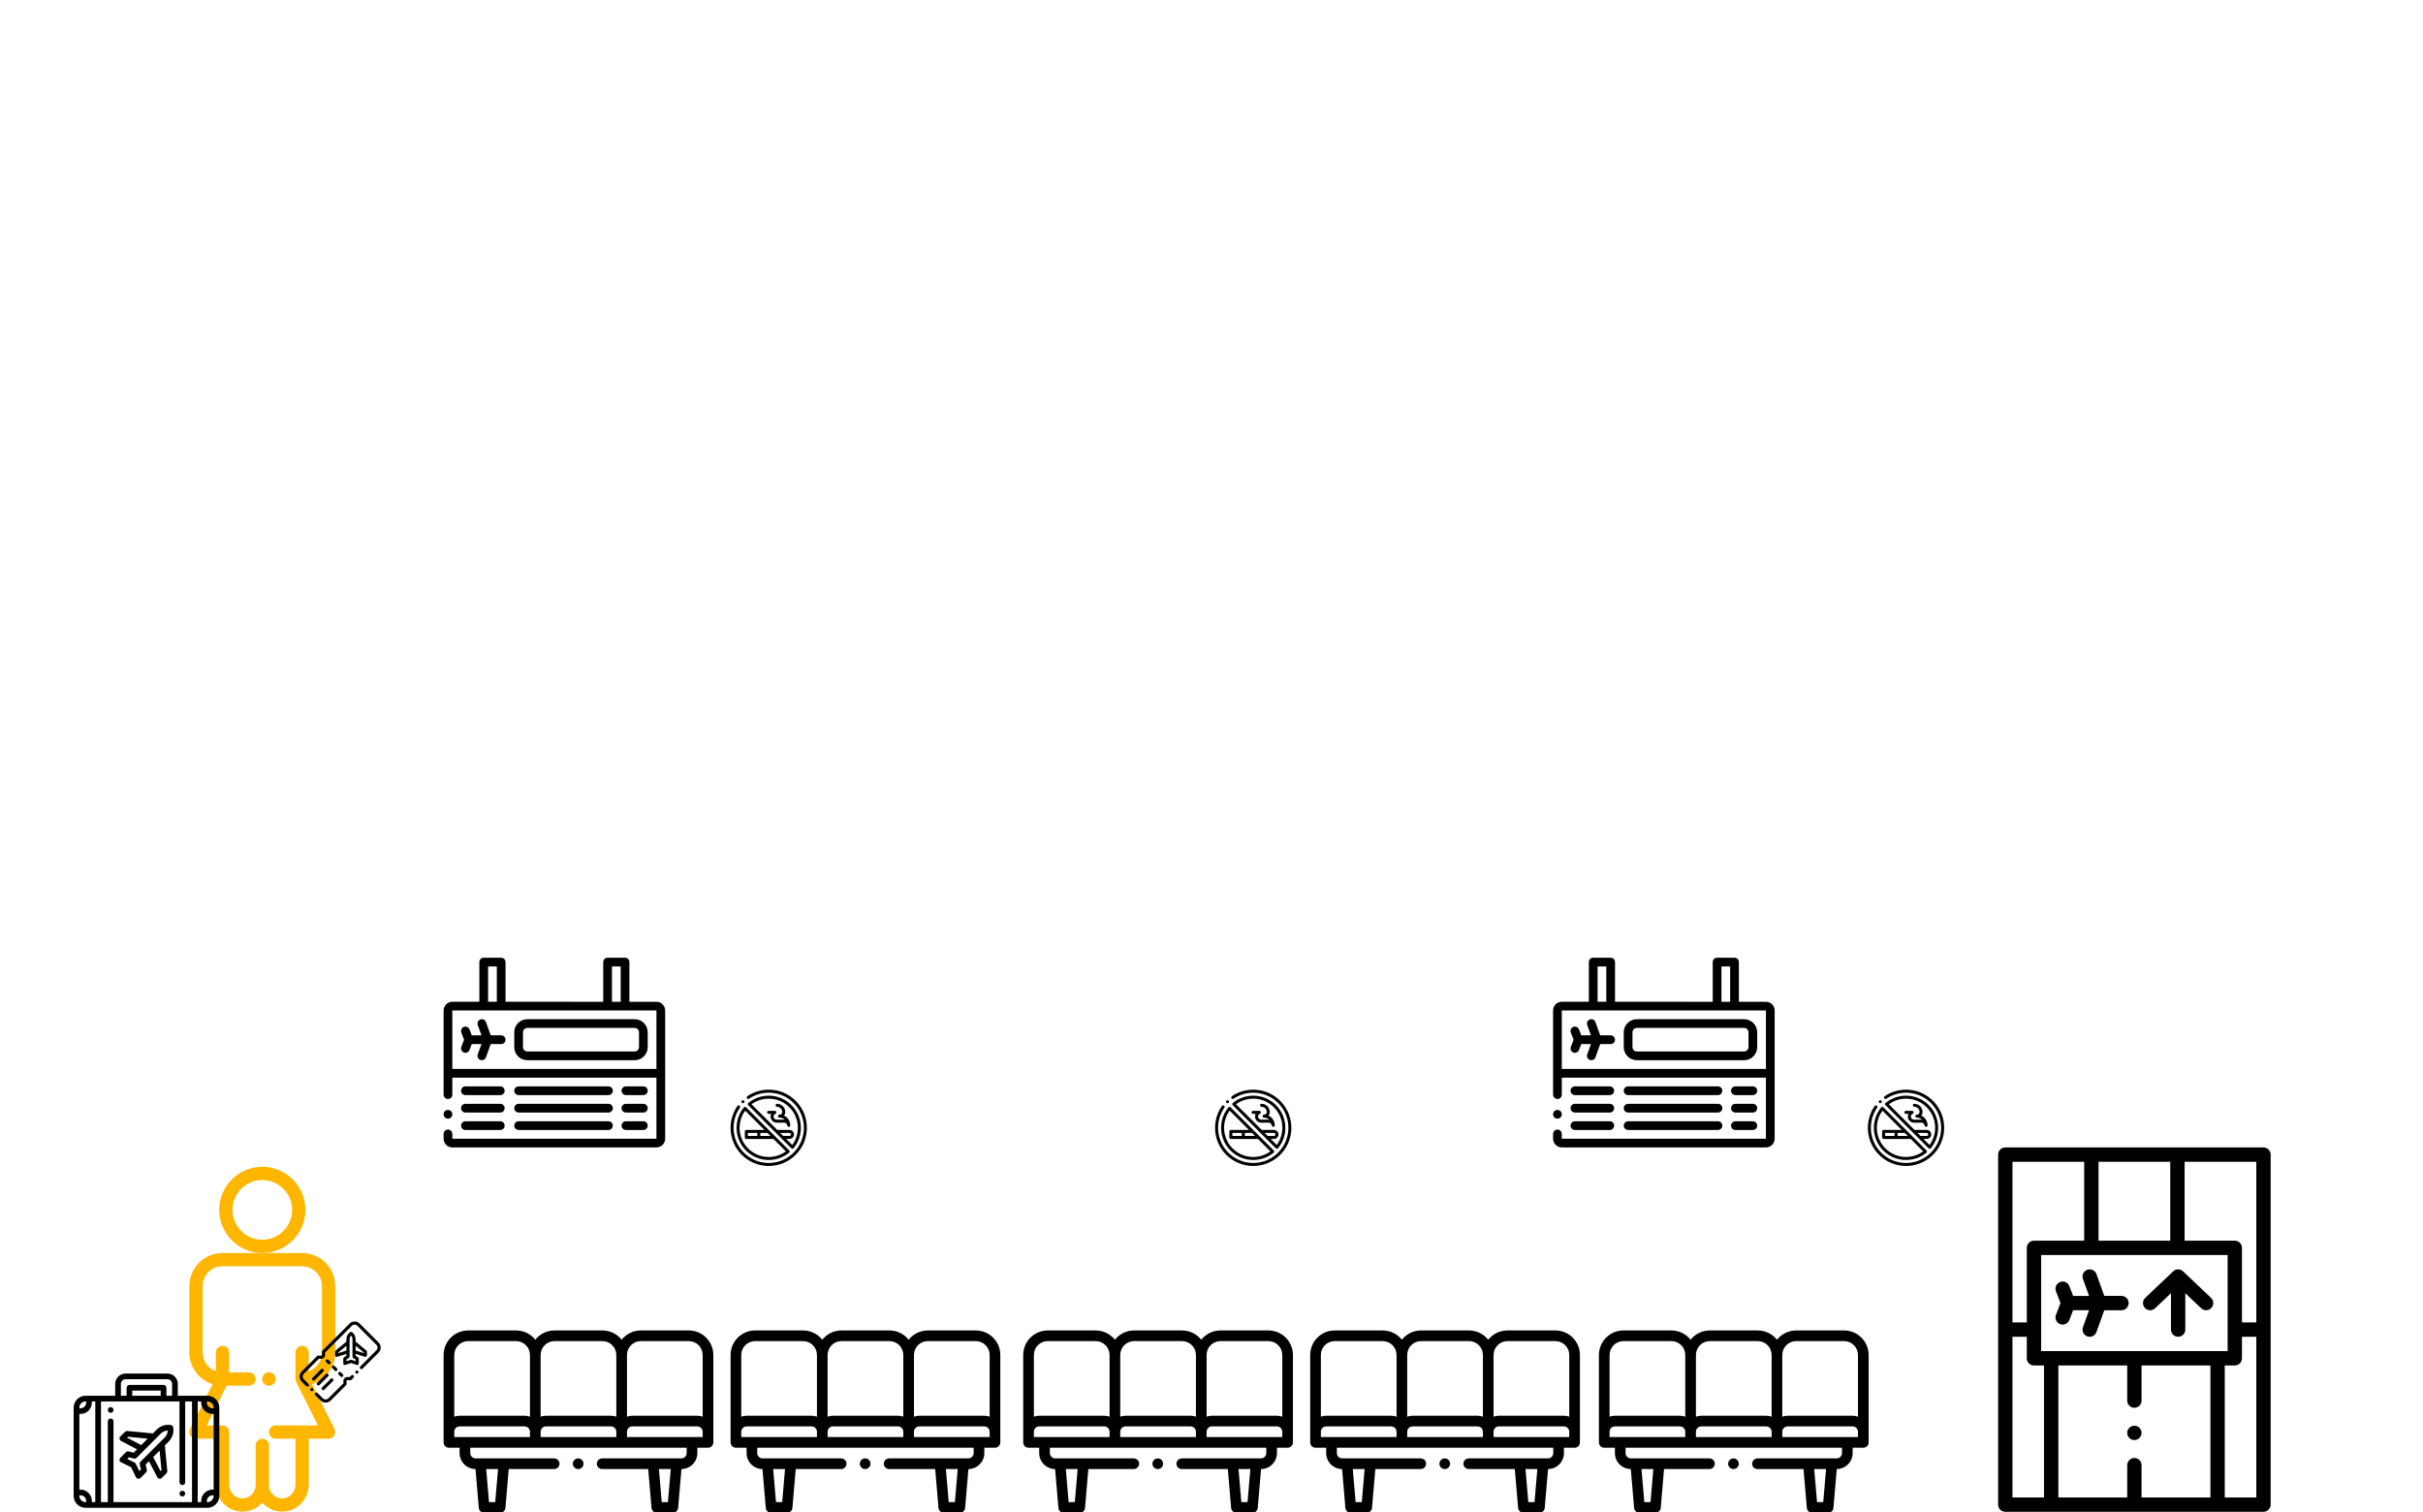 <?xml version="1.0" encoding="utf-8"?>
<svg viewBox="0 0 500 312" xmlns="http://www.w3.org/2000/svg">
  <g transform="matrix(0.11, 0, 0, 0.11, 329.835, 256.278)" style="">
    <path d="M 263.43 416 C 263.43 421.51 258.94 426 253.43 426 C 247.91 426 243.43 421.51 243.43 416 C 243.43 410.49 247.91 406 253.43 406 C 258.94 406 263.43 410.49 263.43 416 Z M 507 212 L 507 376 C 507 381.523 502.523 386 497 386 L 477 386 L 477 396 C 477 412.508 463.667 425.9 447.183 425.999 L 440.964 498.851 C 440.522 504.025 436.193 508 431 508 L 401 508 C 395.807 508 391.478 504.025 391.036 498.851 L 384.817 426 L 298.43 426 C 292.679 426 288.057 421.126 288.454 415.304 C 288.815 410 293.467 406 298.783 406 L 447 406 C 452.5 405.99 456.99 401.5 457 396 L 457 386 L 51 386 L 51 396 C 51.01 401.5 55.5 405.99 61 406 L 208.44 406 C 212.69 406 216.578 408.649 217.893 412.691 C 220.139 419.591 215.013 426 208.429 426 L 123.182 426 L 116.963 498.851 C 116.522 504.025 112.193 508 107 508 L 77 508 C 71.807 508 67.478 504.025 67.036 498.851 L 60.817 425.999 C 44.333 425.9 31 412.508 31 396 L 31 386 L 11 386 C 5.477 386 1 381.523 1 376 L 1 212 C 1 186.636 21.636 166 47 166 L 137 166 C 151.562 166 164.565 172.802 173 183.395 C 181.435 172.802 194.438 166 209 166 L 299 166 C 313.562 166 326.565 172.802 335 183.395 C 343.435 172.802 356.438 166 371 166 L 461 166 C 486.364 166 507 186.636 507 212 Z M 103.11 426 L 80.89 426 L 86.182 488 L 97.817 488 L 103.11 426 Z M 163 356 C 163 350.486 158.514 346 153 346 L 31 346 C 25.486 346 21 350.486 21 356 L 21 366 L 163 366 L 163 356 Z M 163 212 C 163 197.664 151.336 186 137 186 L 47 186 C 32.664 186 21 197.664 21 212 L 21 327.713 C 24.129 326.604 27.496 326 31 326 L 153 326 C 156.504 326 159.871 326.604 163 327.713 L 163 212 Z M 325 356 C 325 350.486 320.514 346 315 346 L 193 346 C 187.486 346 183 350.486 183 356 L 183 366 L 325 366 L 325 356 Z M 325 212 C 325 197.664 313.336 186 299 186 L 209 186 C 194.664 186 183 197.664 183 212 L 183 327.713 C 186.129 326.604 189.496 326 193 326 L 315 326 C 318.504 326 321.871 326.604 325 327.713 L 325 212 Z M 421.817 488 L 427.109 426 L 404.889 426 L 410.181 488 L 421.817 488 Z M 487 356 C 487 350.486 482.514 346 477 346 L 355 346 C 349.486 346 345 350.486 345 356 L 345 366 L 487 366 L 487 356 Z M 487 212 C 487 197.664 475.336 186 461 186 L 371 186 C 356.664 186 345 197.664 345 212 L 345 327.713 C 348.129 326.604 351.496 326 355 326 L 477 326 C 480.504 326 483.871 326.604 487 327.713 L 487 212 Z"/>
  </g>
  <g transform="matrix(0.11, 0, 0, 0.11, 270.257, 256.278)" style="">
    <path d="M 263.43 416 C 263.43 421.51 258.94 426 253.43 426 C 247.91 426 243.43 421.51 243.43 416 C 243.43 410.49 247.91 406 253.43 406 C 258.94 406 263.43 410.49 263.43 416 Z M 507 212 L 507 376 C 507 381.523 502.523 386 497 386 L 477 386 L 477 396 C 477 412.508 463.667 425.9 447.183 425.999 L 440.964 498.851 C 440.522 504.025 436.193 508 431 508 L 401 508 C 395.807 508 391.478 504.025 391.036 498.851 L 384.817 426 L 298.43 426 C 292.679 426 288.057 421.126 288.454 415.304 C 288.815 410 293.467 406 298.783 406 L 447 406 C 452.5 405.99 456.99 401.5 457 396 L 457 386 L 51 386 L 51 396 C 51.01 401.5 55.5 405.99 61 406 L 208.44 406 C 212.69 406 216.578 408.649 217.893 412.691 C 220.139 419.591 215.013 426 208.429 426 L 123.182 426 L 116.963 498.851 C 116.522 504.025 112.193 508 107 508 L 77 508 C 71.807 508 67.478 504.025 67.036 498.851 L 60.817 425.999 C 44.333 425.9 31 412.508 31 396 L 31 386 L 11 386 C 5.477 386 1 381.523 1 376 L 1 212 C 1 186.636 21.636 166 47 166 L 137 166 C 151.562 166 164.565 172.802 173 183.395 C 181.435 172.802 194.438 166 209 166 L 299 166 C 313.562 166 326.565 172.802 335 183.395 C 343.435 172.802 356.438 166 371 166 L 461 166 C 486.364 166 507 186.636 507 212 Z M 103.11 426 L 80.89 426 L 86.182 488 L 97.817 488 L 103.11 426 Z M 163 356 C 163 350.486 158.514 346 153 346 L 31 346 C 25.486 346 21 350.486 21 356 L 21 366 L 163 366 L 163 356 Z M 163 212 C 163 197.664 151.336 186 137 186 L 47 186 C 32.664 186 21 197.664 21 212 L 21 327.713 C 24.129 326.604 27.496 326 31 326 L 153 326 C 156.504 326 159.871 326.604 163 327.713 L 163 212 Z M 325 356 C 325 350.486 320.514 346 315 346 L 193 346 C 187.486 346 183 350.486 183 356 L 183 366 L 325 366 L 325 356 Z M 325 212 C 325 197.664 313.336 186 299 186 L 209 186 C 194.664 186 183 197.664 183 212 L 183 327.713 C 186.129 326.604 189.496 326 193 326 L 315 326 C 318.504 326 321.871 326.604 325 327.713 L 325 212 Z M 421.817 488 L 427.109 426 L 404.889 426 L 410.181 488 L 421.817 488 Z M 487 356 C 487 350.486 482.514 346 477 346 L 355 346 C 349.486 346 345 350.486 345 356 L 345 366 L 487 366 L 487 356 Z M 487 212 C 487 197.664 475.336 186 461 186 L 371 186 C 356.664 186 345 197.664 345 212 L 345 327.713 C 348.129 326.604 351.496 326 355 326 L 477 326 C 480.504 326 483.871 326.604 487 327.713 L 487 212 Z"/>
  </g>
  <g transform="matrix(0.031, 0, 0, 0.031, 385.446, 224.853)" style="">
    <path d="m307.868 219.606c-19.941 0-37.133-13.573-40.878-32.274-1.864-9.311-.525-18.512 3.383-26.393h-17.239c-5.522 0-10-4.477-10-10s4.478-10 10-10h41.59c4.75 0 8.845 3.341 9.797 7.995s-1.5 9.335-5.868 11.201c-9.063 3.873-14.02 13.441-12.051 23.27 1.85 9.236 10.992 16.201 21.267 16.201h52.686c-9.086-8.279-21.159-13.333-34.391-13.333-5.522 0-10-4.477-10-10s4.478-10 10-10c9.803 0 17.777-7.975 17.777-17.778 0-18.993-15.452-34.444-34.444-34.444-5.522 0-10-4.477-10-10s4.478-10 10-10c30.021 0 54.444 24.424 54.444 54.444 0 9.116-3.246 17.489-8.643 24.023 24.725 11.148 41.976 36.03 41.976 64.866 0 5.523-4.478 10-10 10-5.22 0-9.506-4-9.96-9.103-.943-10.472-9.936-18.675-20.471-18.675zm130.701-140.014c-86.676-91.788-225.559-104.681-326.801-36.108-10.943 7.38.239 23.96 11.182 16.58 93.271-63.183 221.226-51.308 301.081 33.256 88.708 93.939 84.467 242.003-9.471 330.711-93.939 88.708-242.003 84.467-330.711-9.472-77.44-82.006-84.045-205.26-21.978-294.265 7.527-10.834-8.897-22.245-16.424-11.412-67.364 96.612-60.191 230.394 23.864 319.406 96.29 101.968 257.009 106.571 358.977 10.281s106.571-257.009 10.281-358.977zm-352.844 10.08c5.24-1.745 8.073-7.408 6.329-12.648-1.745-5.24-7.408-8.074-12.648-6.329s-8.074 7.408-6.329 12.648 7.408 8.074 12.648 6.329zm318.85 300.763-287.13-287.13c-4.194-4.194-3.816-11.07.765-14.837 84.062-69.115 208.498-64.401 287.05 14.151s83.266 202.988 14.151 287.05c-3.766 4.582-10.643 4.959-14.836.766zm-264.965-293.255 170.76 170.76h81.57c16.542 0 30 13.458 30 30s-13.458 30-30 30h-21.57l40.33 40.33c55.49-75.89 48.96-182.97-19.58-251.51s-175.62-75.07-251.51-19.58zm210.76 210.76h41.57c5.514 0 10-4.486 10-10s-4.486-10-10-10h-61.57zm-247.053-190.486 287.13 287.13c4.194 4.194 3.816 11.07-.765 14.837-84.062 69.115-208.498 64.401-287.05-14.151-78.552-78.553-83.266-202.99-14.152-287.051 3.767-4.581 10.643-4.959 14.837-.765zm142.196 170.486h-47.573v20h67.573zm-128.741 103.189c68.54 68.54 175.62 75.07 251.51 19.58l-82.769-82.769h-180.573c-5.522 0-10-4.477-10-10v-40c0-5.523 4.478-10 10-10h120.573l-128.321-128.321c-55.49 75.89-48.96 182.97 19.58 251.51zm-1.832-103.189v20h63v-20z"/>
  </g>
  <g transform="matrix(0.16, 0, 0, 0.16, 0, 217.839)" style=""/>
  <g transform="matrix(0.16, 0, 0, 0.16, 0, 217.839)" style=""/>
  <g transform="matrix(0.16, 0, 0, 0.16, 0, 217.839)" style=""/>
  <g transform="matrix(0.16, 0, 0, 0.16, 0, 217.839)" style=""/>
  <g transform="matrix(0.16, 0, 0, 0.16, 0, 217.839)" style=""/>
  <g transform="matrix(0.16, 0, 0, 0.16, 0, 217.839)" style=""/>
  <g transform="matrix(0.16, 0, 0, 0.16, 0, 217.839)" style=""/>
  <g transform="matrix(0.16, 0, 0, 0.16, 0, 217.839)" style=""/>
  <g transform="matrix(0.16, 0, 0, 0.16, 0, 217.839)" style=""/>
  <g transform="matrix(0.16, 0, 0, 0.16, 0, 217.839)" style=""/>
  <g transform="matrix(0.16, 0, 0, 0.16, 0, 217.839)" style=""/>
  <g transform="matrix(0.16, 0, 0, 0.16, 0, 217.839)" style=""/>
  <g transform="matrix(0.16, 0, 0, 0.16, 0, 217.839)" style=""/>
  <g transform="matrix(0.16, 0, 0, 0.16, 0, 217.839)" style=""/>
  <g transform="matrix(0.16, 0, 0, 0.16, 0, 217.839)" style=""/>
  <g transform="matrix(0.084, 0, 0, 0.084, 145.098, 274.487)" style=""/>
  <g transform="matrix(0.084, 0, 0, 0.084, 145.098, 274.487)" style=""/>
  <g transform="matrix(0.084, 0, 0, 0.084, 145.098, 274.487)" style=""/>
  <g transform="matrix(0.084, 0, 0, 0.084, 145.098, 274.487)" style=""/>
  <g transform="matrix(0.084, 0, 0, 0.084, 145.098, 274.487)" style=""/>
  <g transform="matrix(0.084, 0, 0, 0.084, 145.098, 274.487)" style=""/>
  <g transform="matrix(0.084, 0, 0, 0.084, 145.098, 274.487)" style=""/>
  <g transform="matrix(0.084, 0, 0, 0.084, 145.098, 274.487)" style=""/>
  <g transform="matrix(0.084, 0, 0, 0.084, 145.098, 274.487)" style=""/>
  <g transform="matrix(0.084, 0, 0, 0.084, 145.098, 274.487)" style=""/>
  <g transform="matrix(0.084, 0, 0, 0.084, 145.098, 274.487)" style=""/>
  <g transform="matrix(0.084, 0, 0, 0.084, 145.098, 274.487)" style=""/>
  <g transform="matrix(0.084, 0, 0, 0.084, 145.098, 274.487)" style=""/>
  <g transform="matrix(0.084, 0, 0, 0.084, 145.098, 274.487)" style=""/>
  <g transform="matrix(0.084, 0, 0, 0.084, 145.098, 274.487)" style=""/>
  <g transform="matrix(0.11, 0, 0, 0.11, 211.037, 256.278)" style="">
    <path d="M 263.43 416 C 263.43 421.51 258.94 426 253.43 426 C 247.91 426 243.43 421.51 243.43 416 C 243.43 410.49 247.91 406 253.43 406 C 258.94 406 263.43 410.49 263.43 416 Z M 507 212 L 507 376 C 507 381.523 502.523 386 497 386 L 477 386 L 477 396 C 477 412.508 463.667 425.9 447.183 425.999 L 440.964 498.851 C 440.522 504.025 436.193 508 431 508 L 401 508 C 395.807 508 391.478 504.025 391.036 498.851 L 384.817 426 L 298.43 426 C 292.679 426 288.057 421.126 288.454 415.304 C 288.815 410 293.467 406 298.783 406 L 447 406 C 452.5 405.99 456.99 401.5 457 396 L 457 386 L 51 386 L 51 396 C 51.01 401.5 55.5 405.99 61 406 L 208.44 406 C 212.69 406 216.578 408.649 217.893 412.691 C 220.139 419.591 215.013 426 208.429 426 L 123.182 426 L 116.963 498.851 C 116.522 504.025 112.193 508 107 508 L 77 508 C 71.807 508 67.478 504.025 67.036 498.851 L 60.817 425.999 C 44.333 425.9 31 412.508 31 396 L 31 386 L 11 386 C 5.477 386 1 381.523 1 376 L 1 212 C 1 186.636 21.636 166 47 166 L 137 166 C 151.562 166 164.565 172.802 173 183.395 C 181.435 172.802 194.438 166 209 166 L 299 166 C 313.562 166 326.565 172.802 335 183.395 C 343.435 172.802 356.438 166 371 166 L 461 166 C 486.364 166 507 186.636 507 212 Z M 103.11 426 L 80.89 426 L 86.182 488 L 97.817 488 L 103.11 426 Z M 163 356 C 163 350.486 158.514 346 153 346 L 31 346 C 25.486 346 21 350.486 21 356 L 21 366 L 163 366 L 163 356 Z M 163 212 C 163 197.664 151.336 186 137 186 L 47 186 C 32.664 186 21 197.664 21 212 L 21 327.713 C 24.129 326.604 27.496 326 31 326 L 153 326 C 156.504 326 159.871 326.604 163 327.713 L 163 212 Z M 325 356 C 325 350.486 320.514 346 315 346 L 193 346 C 187.486 346 183 350.486 183 356 L 183 366 L 325 366 L 325 356 Z M 325 212 C 325 197.664 313.336 186 299 186 L 209 186 C 194.664 186 183 197.664 183 212 L 183 327.713 C 186.129 326.604 189.496 326 193 326 L 315 326 C 318.504 326 321.871 326.604 325 327.713 L 325 212 Z M 421.817 488 L 427.109 426 L 404.889 426 L 410.181 488 L 421.817 488 Z M 487 356 C 487 350.486 482.514 346 477 346 L 355 346 C 349.486 346 345 350.486 345 356 L 345 366 L 487 366 L 487 356 Z M 487 212 C 487 197.664 475.336 186 461 186 L 371 186 C 356.664 186 345 197.664 345 212 L 345 327.713 C 348.129 326.604 351.496 326 355 326 L 477 326 C 480.504 326 483.871 326.604 487 327.713 L 487 212 Z"/>
  </g>
  <g transform="matrix(0.139, 0, 0, 0.139, 18.545, 240.764)" style="">
    <g>
      <path d="M265.85,325.069c-2.64,0-5.21-1.06-7.08-2.92c-1.86-1.859-2.92-4.439-2.92-7.069c0-2.641,1.06-5.21,2.92-7.08 c1.87-1.86,4.44-2.92,7.08-2.92c2.63,0,5.21,1.06,7.07,2.92c1.86,1.87,2.93,4.439,2.93,7.08c0,2.63-1.069,5.2-2.93,7.069 C271.05,324.01,268.48,325.069,265.85,325.069z" style="fill: rgb(255, 182, 0);"/>
    </g>
  </g>
  <g transform="matrix(0.139, 0, 0, 0.139, 18.545, 240.764)" style="">
    <g>
      <path d="M256,0c-35.29,0-64,28.71-64,64s28.71,64,64,64s64-28.71,64-64S291.289,0,256,0z M256,108.307 c-24.431,0-44.308-19.876-44.308-44.308S231.569,19.692,256,19.692S300.307,39.569,300.307,64S280.432,108.307,256,108.307z" style="fill: rgb(255, 182, 0);"/>
    </g>
  </g>
  <g transform="matrix(0.139, 0, 0, 0.139, 18.545, 240.764)" style="">
    <g>
      <path d="M364.307,275.692V177.23c0-27.146-22.085-49.231-49.231-49.231H256h-59.077c-27.146,0-49.231,22.085-49.231,49.231v98.461 c0,21.993,14.495,40.664,34.435,46.959l-33.395,66.79c-1.526,3.052-1.363,6.677,0.431,9.579c1.794,2.903,4.963,4.67,8.376,4.67 h29.538v68.258c0,21.532,17.205,39.492,38.351,40.036c0.349,0.009,0.7,0.014,1.048,0.014c10.332,0,20.052-3.946,27.472-11.177 c0.715-0.696,1.398-1.414,2.052-2.152c0.661,0.746,1.353,1.472,2.075,2.175c7.686,7.478,17.834,11.443,28.564,11.139 c21.11-0.578,38.285-18.515,38.285-39.983v-68.309h29.538c3.413,0,6.582-1.766,8.376-4.67c1.793-2.903,1.956-6.527,0.431-9.579 l-33.395-66.79C349.813,316.355,364.307,297.685,364.307,275.692z M344.615,275.692c0,12.835-8.232,23.78-19.692,27.845v-27.845 c0-5.438-4.409-9.846-9.846-9.846c-5.437,0-9.846,4.408-9.846,9.846v39.385c0,0.186,0.018,0.369,0.028,0.552 c0.006,0.109,0.007,0.219,0.017,0.328c0.034,0.388,0.088,0.771,0.166,1.145c0.001,0.004,0.002,0.008,0.003,0.011 c0.079,0.376,0.185,0.741,0.306,1.101c0.029,0.084,0.061,0.166,0.092,0.25c0.107,0.293,0.228,0.58,0.362,0.86 c0.025,0.051,0.04,0.105,0.066,0.156l32.26,64.521h-23.453h-39.385c-5.437,0-9.846,4.408-9.846,9.846 c0,5.438,4.409,9.846,9.846,9.846h29.538V472c0,10.904-8.583,20.009-19.133,20.299c-5.39,0.136-10.449-1.83-14.291-5.569 c-3.843-3.741-5.961-8.753-5.961-14.115v-59.077c0-5.438-4.409-9.846-9.846-9.846c-5.437,0-9.846,4.408-9.846,9.846v59.077 c0,5.356-2.113,10.365-5.95,14.105c-3.836,3.738-8.933,5.718-14.268,5.581c-10.568-0.272-19.167-9.401-19.167-20.35v-78.104 c0-5.438-4.409-9.846-9.846-9.846H173.47l29.538-59.077h33.299c5.437,0,9.846-4.408,9.846-9.846c0-5.438-4.409-9.846-9.846-9.846 h-29.538v-29.538c0-5.438-4.409-9.846-9.846-9.846c-5.437,0-9.846,4.408-9.846,9.846v27.845 c-11.46-4.065-19.692-15.008-19.692-27.845V177.23c0-16.287,13.251-29.538,29.538-29.538h118.154 c16.287,0,29.538,13.251,29.538,29.538V275.692z" style="fill: rgb(255, 182, 0);"/>
    </g>
  </g>
  <g transform="matrix(0.151, 0, 0, 0.151, 285.202, 248.656)" style=""/>
  <g transform="matrix(0.151, 0, 0, 0.151, 285.202, 248.656)" style=""/>
  <g transform="matrix(0.151, 0, 0, 0.151, 285.202, 248.656)" style=""/>
  <g transform="matrix(0.151, 0, 0, 0.151, 285.202, 248.656)" style=""/>
  <g transform="matrix(0.151, 0, 0, 0.151, 285.202, 248.656)" style=""/>
  <g transform="matrix(0.151, 0, 0, 0.151, 285.202, 248.656)" style=""/>
  <g transform="matrix(0.151, 0, 0, 0.151, 285.202, 248.656)" style=""/>
  <g transform="matrix(0.151, 0, 0, 0.151, 285.202, 248.656)" style=""/>
  <g transform="matrix(0.151, 0, 0, 0.151, 285.202, 248.656)" style=""/>
  <g transform="matrix(0.151, 0, 0, 0.151, 285.202, 248.656)" style=""/>
  <g transform="matrix(0.151, 0, 0, 0.151, 285.202, 248.656)" style=""/>
  <g transform="matrix(0.151, 0, 0, 0.151, 285.202, 248.656)" style=""/>
  <g transform="matrix(0.151, 0, 0, 0.151, 285.202, 248.656)" style=""/>
  <g transform="matrix(0.151, 0, 0, 0.151, 285.202, 248.656)" style=""/>
  <g transform="matrix(0.151, 0, 0, 0.151, 285.202, 248.656)" style=""/>
  <path d="M 64.583 286.495 C 64.455 286.367 64.248 286.367 64.121 286.495 C 63.992 286.623 63.992 286.829 64.12 286.957 L 64.132 286.97 C 64.196 287.034 64.28 287.065 64.364 287.065 C 64.447 287.065 64.53 287.034 64.594 286.97 C 64.722 286.843 64.722 286.635 64.595 286.508 Z M 64.583 286.495" style=""/>
  <path d="M 78.125 277.025 L 74.22 273.12 C 73.942 272.842 73.572 272.688 73.177 272.688 C 72.782 272.688 72.413 272.842 72.134 273.12 L 66.533 278.721 C 66.472 278.783 66.437 278.866 66.437 278.953 L 66.437 279.61 C 66.437 279.675 66.385 279.727 66.32 279.727 L 65.662 279.727 C 65.575 279.727 65.492 279.761 65.431 279.823 L 62.252 283.003 C 61.973 283.282 61.819 283.652 61.819 284.045 C 61.819 284.44 61.973 284.811 62.252 285.089 L 63.207 286.045 C 63.271 286.109 63.355 286.141 63.439 286.141 C 63.522 286.141 63.607 286.109 63.67 286.045 C 63.797 285.918 63.797 285.711 63.67 285.583 L 62.714 284.627 C 62.558 284.472 62.473 284.265 62.473 284.045 C 62.473 283.826 62.558 283.62 62.714 283.466 L 65.798 280.381 L 66.32 280.381 C 66.745 280.381 67.091 280.035 67.091 279.61 L 67.091 279.087 L 72.596 273.583 C 72.751 273.428 72.958 273.343 73.177 273.343 C 73.397 273.343 73.602 273.428 73.757 273.583 L 77.663 277.487 C 77.818 277.642 77.903 277.849 77.903 278.068 C 77.903 278.287 77.818 278.494 77.663 278.648 L 74.339 281.972 C 74.213 282.1 74.213 282.307 74.339 282.434 C 74.468 282.561 74.674 282.561 74.802 282.434 L 78.125 279.111 C 78.404 278.832 78.557 278.462 78.557 278.068 C 78.557 277.674 78.404 277.304 78.125 277.025 Z M 78.125 277.025" style=""/>
  <path d="M 72.487 283.824 L 72.157 284.154 L 71.635 284.154 C 71.209 284.154 70.864 284.5 70.864 284.926 L 70.864 285.447 L 67.78 288.532 C 67.459 288.852 66.939 288.852 66.619 288.532 L 65.519 287.433 C 65.392 287.305 65.185 287.305 65.056 287.433 C 64.93 287.559 64.93 287.767 65.056 287.895 L 66.156 288.994 C 66.444 289.282 66.822 289.425 67.199 289.425 C 67.577 289.425 67.954 289.282 68.242 288.994 L 71.423 285.814 C 71.483 285.753 71.517 285.669 71.517 285.583 L 71.517 284.926 C 71.517 284.861 71.571 284.808 71.635 284.808 L 72.293 284.808 C 72.38 284.808 72.462 284.773 72.523 284.713 L 72.949 284.287 C 73.077 284.159 73.077 283.952 72.949 283.824 C 72.822 283.697 72.615 283.697 72.487 283.824 Z M 72.487 283.824" style=""/>
  <path d="M 67.762 280.589 C 67.633 280.462 67.426 280.462 67.299 280.589 C 67.171 280.716 67.171 280.924 67.299 281.051 L 67.684 281.436 C 67.748 281.501 67.831 281.532 67.914 281.532 C 67.998 281.532 68.082 281.501 68.146 281.436 C 68.274 281.308 68.274 281.102 68.146 280.974 Z M 67.762 280.589" style=""/>
  <path d="M 69.068 282.82 C 69.131 282.884 69.216 282.916 69.299 282.916 C 69.382 282.916 69.467 282.884 69.531 282.82 C 69.658 282.694 69.658 282.486 69.531 282.358 L 69.032 281.861 C 68.906 281.733 68.698 281.733 68.57 281.861 C 68.443 281.989 68.443 282.195 68.57 282.323 Z M 69.068 282.82" style=""/>
  <path d="M 70.527 284.145 C 70.611 284.145 70.695 284.113 70.758 284.049 C 70.886 283.921 70.886 283.715 70.758 283.586 L 70.344 283.172 C 70.216 283.044 70.008 283.044 69.881 283.172 C 69.753 283.299 69.753 283.506 69.881 283.634 L 70.296 284.049 C 70.36 284.113 70.443 284.145 70.527 284.145 Z M 70.527 284.145" style=""/>
  <path d="M 73.886 280.075 L 73.389 279.765 L 73.389 279.374 L 75.297 279.974 C 75.329 279.983 75.363 279.988 75.395 279.988 C 75.465 279.988 75.532 279.967 75.589 279.925 C 75.672 279.863 75.723 279.765 75.723 279.661 L 75.723 278.929 C 75.723 278.831 75.679 278.738 75.604 278.677 L 73.389 276.849 L 73.389 276.36 C 73.389 275.774 73.104 275.22 72.627 274.879 C 72.513 274.798 72.361 274.798 72.247 274.879 C 71.769 275.22 71.484 275.774 71.484 276.36 L 71.484 276.849 L 69.269 278.677 C 69.195 278.738 69.152 278.831 69.152 278.929 L 69.152 279.661 C 69.152 279.765 69.201 279.863 69.284 279.925 C 69.341 279.967 69.41 279.988 69.478 279.988 C 69.511 279.988 69.544 279.983 69.576 279.972 L 71.484 279.374 L 71.484 279.765 L 70.987 280.076 C 70.892 280.136 70.834 280.24 70.834 280.353 L 70.834 281.345 C 70.834 281.451 70.886 281.55 70.971 281.61 C 71.057 281.672 71.167 281.688 71.268 281.654 L 72.436 281.252 L 73.607 281.654 C 73.641 281.666 73.678 281.672 73.713 281.672 C 73.78 281.672 73.846 281.65 73.902 281.61 C 73.989 281.55 74.039 281.451 74.039 281.345 L 74.039 280.353 C 74.039 280.24 73.981 280.136 73.886 280.075 Z M 75.069 279.083 L 75.069 279.215 L 73.389 278.687 L 73.389 277.696 Z M 69.804 279.215 L 69.804 279.083 L 71.484 277.696 L 71.484 278.687 Z M 73.386 280.887 L 72.54 280.597 C 72.506 280.585 72.471 280.579 72.434 280.579 C 72.399 280.579 72.363 280.585 72.328 280.597 L 71.488 280.887 L 71.488 280.534 L 71.985 280.222 C 72.081 280.163 72.138 280.058 72.138 279.945 L 72.138 278.928 C 72.138 278.927 72.138 278.927 72.138 278.925 L 72.138 276.36 C 72.138 276.071 72.247 275.794 72.437 275.581 C 72.627 275.794 72.736 276.071 72.736 276.36 L 72.736 278.925 L 72.736 278.928 L 72.736 279.946 C 72.736 280.06 72.794 280.164 72.889 280.225 L 73.386 280.535 L 73.386 280.887 Z M 73.386 280.887" style=""/>
  <path d="M 66.731 282.536 C 66.603 282.41 66.396 282.41 66.269 282.536 L 64.473 284.332 C 64.346 284.459 64.346 284.667 64.473 284.794 C 64.537 284.859 64.621 284.889 64.705 284.889 C 64.788 284.889 64.873 284.857 64.936 284.794 L 66.731 282.999 C 66.858 282.872 66.858 282.664 66.731 282.536 Z M 66.731 282.536" style=""/>
  <path d="M 65.462 285.782 C 65.526 285.846 65.609 285.878 65.694 285.878 C 65.777 285.878 65.861 285.846 65.924 285.782 L 67.719 283.988 C 67.847 283.861 67.847 283.654 67.719 283.525 C 67.592 283.398 67.385 283.398 67.256 283.525 L 65.462 285.32 C 65.335 285.448 65.335 285.656 65.462 285.782 Z M 65.462 285.782" style=""/>
  <path d="M 66.451 286.309 C 66.323 286.437 66.323 286.643 66.451 286.772 C 66.515 286.836 66.598 286.867 66.682 286.867 C 66.766 286.867 66.849 286.836 66.913 286.772 L 68.708 284.977 C 68.836 284.849 68.836 284.642 68.708 284.515 C 68.581 284.386 68.374 284.386 68.246 284.515 Z M 66.451 286.309" style=""/>
  <path d="M 73.646 282.8 C 73.56 282.8 73.476 282.835 73.414 282.896 C 73.354 282.957 73.318 283.041 73.318 283.127 C 73.318 283.213 73.354 283.297 73.414 283.359 C 73.476 283.419 73.56 283.453 73.646 283.453 C 73.732 283.453 73.816 283.419 73.877 283.359 C 73.938 283.297 73.973 283.213 73.973 283.127 C 73.973 283.041 73.938 282.957 73.877 282.896 C 73.816 282.835 73.732 282.8 73.646 282.8 Z M 73.646 282.8" style=""/>
  <path d="M 23.248 290.529 C 23.139 290.42 22.987 290.357 22.833 290.357 C 22.678 290.357 22.527 290.42 22.418 290.529 C 22.309 290.638 22.246 290.789 22.246 290.944 C 22.246 291.098 22.309 291.25 22.418 291.358 C 22.527 291.468 22.678 291.531 22.833 291.531 C 22.987 291.531 23.139 291.468 23.248 291.358 C 23.357 291.25 23.42 291.098 23.42 290.944 C 23.42 290.789 23.357 290.638 23.248 290.529 Z M 23.248 290.529" style=""/>
  <path d="M 45.259 290.475 C 45.259 289.115 44.152 288.009 42.793 288.009 L 36.688 288.009 L 36.688 285.573 C 36.688 284.391 35.726 283.429 34.545 283.429 L 25.915 283.429 C 24.734 283.429 23.772 284.391 23.772 285.573 L 23.772 288.009 L 17.667 288.009 C 16.307 288.009 15.201 289.115 15.201 290.475 L 15.201 308.673 C 15.201 310.033 16.307 311.139 17.667 311.139 L 42.793 311.139 C 44.152 311.139 45.259 310.033 45.259 308.673 Z M 41.517 309.722 L 41.517 309.965 L 40.797 309.965 L 40.797 289.182 L 41.517 289.182 L 41.517 289.425 C 41.517 290.716 42.567 291.766 43.857 291.766 L 44.085 291.766 L 44.085 307.382 L 43.857 307.382 C 42.567 307.382 41.517 308.432 41.517 309.722 Z M 22.833 292.705 C 22.508 292.705 22.246 292.968 22.246 293.293 L 22.246 309.965 L 20.838 309.965 L 20.838 289.182 L 37.04 289.182 L 37.04 305.856 C 37.04 306.18 37.302 306.442 37.627 306.442 C 37.951 306.442 38.214 306.18 38.214 305.856 L 38.214 289.182 L 39.623 289.182 L 39.623 309.965 L 23.42 309.965 L 23.42 293.293 C 23.42 292.968 23.157 292.705 22.833 292.705 Z M 16.618 307.382 L 16.376 307.382 L 16.376 291.766 L 16.618 291.766 C 17.907 291.766 18.958 290.715 18.958 289.425 L 18.958 289.182 L 19.663 289.182 L 19.663 309.965 L 18.958 309.965 L 18.958 309.722 C 18.958 308.432 17.907 307.382 16.618 307.382 Z M 33.166 288.009 L 27.294 288.009 L 27.294 286.951 L 33.166 286.951 Z M 44.085 290.475 L 44.085 290.592 L 43.857 290.592 C 43.214 290.592 42.69 290.069 42.69 289.425 L 42.69 289.182 L 42.793 289.182 C 43.506 289.182 44.085 289.762 44.085 290.475 Z M 24.947 285.573 C 24.947 285.039 25.381 284.604 25.915 284.604 L 34.545 284.604 C 35.079 284.604 35.514 285.039 35.514 285.573 L 35.514 288.009 L 34.339 288.009 L 34.339 286.365 C 34.339 286.04 34.077 285.778 33.752 285.778 L 26.708 285.778 C 26.383 285.778 26.121 286.04 26.121 286.365 L 26.121 288.009 L 24.947 288.009 Z M 17.667 289.182 L 17.784 289.182 L 17.784 289.425 C 17.784 290.069 17.261 290.592 16.618 290.592 L 16.376 290.592 L 16.376 290.475 C 16.376 289.762 16.954 289.182 17.667 289.182 Z M 16.376 308.673 L 16.376 308.556 L 16.618 308.556 C 17.261 308.556 17.784 309.079 17.784 309.722 L 17.784 309.965 L 17.667 309.965 C 16.954 309.965 16.376 309.386 16.376 308.673 Z M 42.793 309.965 L 42.69 309.965 L 42.69 309.722 C 42.69 309.079 43.214 308.556 43.857 308.556 L 44.085 308.556 L 44.085 308.673 C 44.085 309.386 43.506 309.965 42.793 309.965 Z M 42.793 309.965" style=""/>
  <path d="M 26.528 299.502 C 26.33 299.457 26.124 299.517 25.98 299.659 L 24.835 300.806 C 24.702 300.939 24.64 301.131 24.672 301.318 C 24.703 301.505 24.823 301.664 24.994 301.748 L 27.048 302.75 L 28.056 304.811 C 28.139 304.981 28.3 305.101 28.487 305.132 C 28.519 305.137 28.551 305.141 28.584 305.141 C 28.738 305.141 28.887 305.079 28.999 304.969 L 30.144 303.822 C 30.287 303.68 30.346 303.472 30.301 303.275 L 30.055 302.213 L 30.741 301.526 L 32.46 304.824 C 32.546 304.989 32.707 305.104 32.892 305.133 C 32.922 305.137 32.951 305.14 32.981 305.14 C 33.135 305.14 33.284 305.078 33.396 304.967 L 34.352 304.012 C 34.476 303.887 34.538 303.715 34.522 303.541 L 34.016 298.251 L 34.817 297.451 C 35.579 296.689 35.928 295.599 35.751 294.536 C 35.709 294.289 35.515 294.095 35.268 294.054 C 34.206 293.876 33.115 294.225 32.352 294.987 L 31.553 295.787 L 26.263 295.282 C 26.09 295.266 25.916 295.328 25.792 295.452 L 24.836 296.408 C 24.704 296.54 24.642 296.727 24.671 296.912 C 24.699 297.097 24.813 297.257 24.98 297.344 L 28.276 299.063 L 27.592 299.747 Z M 33.326 303.376 L 33.131 303.571 L 31.611 300.657 L 32.94 299.327 Z M 26.232 296.672 L 26.427 296.477 L 30.476 296.864 L 29.146 298.193 Z M 28.193 300.808 L 33.183 295.818 C 33.568 295.431 34.084 295.209 34.62 295.184 C 34.595 295.72 34.372 296.235 33.987 296.621 L 30.479 300.128 C 30.477 300.129 30.476 300.13 30.475 300.131 L 28.995 301.613 C 28.852 301.756 28.792 301.963 28.837 302.161 L 29.084 303.222 L 28.749 303.557 L 28.015 302.053 C 27.957 301.936 27.862 301.84 27.745 301.783 L 26.248 301.053 L 26.581 300.72 L 27.647 300.964 C 27.844 301.01 28.049 300.95 28.193 300.808 Z M 28.193 300.808" style=""/>
  <path d="M 37.627 308.79 C 37.781 308.79 37.933 308.728 38.043 308.618 C 38.151 308.51 38.214 308.358 38.214 308.203 C 38.214 308.049 38.151 307.897 38.043 307.789 C 37.933 307.68 37.781 307.617 37.627 307.617 C 37.472 307.617 37.321 307.68 37.212 307.789 C 37.103 307.897 37.04 308.049 37.04 308.203 C 37.04 308.358 37.103 308.51 37.212 308.618 C 37.321 308.728 37.472 308.79 37.627 308.79 Z M 37.627 308.79" style=""/>
  <g transform="matrix(0.11, 0, 0, 0.11, 150.651, 256.278)" style="">
    <path d="M 263.43 416 C 263.43 421.51 258.94 426 253.43 426 C 247.91 426 243.43 421.51 243.43 416 C 243.43 410.49 247.91 406 253.43 406 C 258.94 406 263.43 410.49 263.43 416 Z M 507 212 L 507 376 C 507 381.523 502.523 386 497 386 L 477 386 L 477 396 C 477 412.508 463.667 425.9 447.183 425.999 L 440.964 498.851 C 440.522 504.025 436.193 508 431 508 L 401 508 C 395.807 508 391.478 504.025 391.036 498.851 L 384.817 426 L 298.43 426 C 292.679 426 288.057 421.126 288.454 415.304 C 288.815 410 293.467 406 298.783 406 L 447 406 C 452.5 405.99 456.99 401.5 457 396 L 457 386 L 51 386 L 51 396 C 51.01 401.5 55.5 405.99 61 406 L 208.44 406 C 212.69 406 216.578 408.649 217.893 412.691 C 220.139 419.591 215.013 426 208.429 426 L 123.182 426 L 116.963 498.851 C 116.522 504.025 112.193 508 107 508 L 77 508 C 71.807 508 67.478 504.025 67.036 498.851 L 60.817 425.999 C 44.333 425.9 31 412.508 31 396 L 31 386 L 11 386 C 5.477 386 1 381.523 1 376 L 1 212 C 1 186.636 21.636 166 47 166 L 137 166 C 151.562 166 164.565 172.802 173 183.395 C 181.435 172.802 194.438 166 209 166 L 299 166 C 313.562 166 326.565 172.802 335 183.395 C 343.435 172.802 356.438 166 371 166 L 461 166 C 486.364 166 507 186.636 507 212 Z M 103.11 426 L 80.89 426 L 86.182 488 L 97.817 488 L 103.11 426 Z M 163 356 C 163 350.486 158.514 346 153 346 L 31 346 C 25.486 346 21 350.486 21 356 L 21 366 L 163 366 L 163 356 Z M 163 212 C 163 197.664 151.336 186 137 186 L 47 186 C 32.664 186 21 197.664 21 212 L 21 327.713 C 24.129 326.604 27.496 326 31 326 L 153 326 C 156.504 326 159.871 326.604 163 327.713 L 163 212 Z M 325 356 C 325 350.486 320.514 346 315 346 L 193 346 C 187.486 346 183 350.486 183 356 L 183 366 L 325 366 L 325 356 Z M 325 212 C 325 197.664 313.336 186 299 186 L 209 186 C 194.664 186 183 197.664 183 212 L 183 327.713 C 186.129 326.604 189.496 326 193 326 L 315 326 C 318.504 326 321.871 326.604 325 327.713 L 325 212 Z M 421.817 488 L 427.109 426 L 404.889 426 L 410.181 488 L 421.817 488 Z M 487 356 C 487 350.486 482.514 346 477 346 L 355 346 C 349.486 346 345 350.486 345 356 L 345 366 L 487 366 L 487 356 Z M 487 212 C 487 197.664 475.336 186 461 186 L 371 186 C 356.664 186 345 197.664 345 212 L 345 327.713 C 348.129 326.604 351.496 326 355 326 L 477 326 C 480.504 326 483.871 326.604 487 327.713 L 487 212 Z"/>
  </g>
  <g transform="matrix(0.11, 0, 0, 0.11, 91.431, 256.278)" style="">
    <path d="M 263.43 416 C 263.43 421.51 258.94 426 253.43 426 C 247.91 426 243.43 421.51 243.43 416 C 243.43 410.49 247.91 406 253.43 406 C 258.94 406 263.43 410.49 263.43 416 Z M 507 212 L 507 376 C 507 381.523 502.523 386 497 386 L 477 386 L 477 396 C 477 412.508 463.667 425.9 447.183 425.999 L 440.964 498.851 C 440.522 504.025 436.193 508 431 508 L 401 508 C 395.807 508 391.478 504.025 391.036 498.851 L 384.817 426 L 298.43 426 C 292.679 426 288.057 421.126 288.454 415.304 C 288.815 410 293.467 406 298.783 406 L 447 406 C 452.5 405.99 456.99 401.5 457 396 L 457 386 L 51 386 L 51 396 C 51.01 401.5 55.5 405.99 61 406 L 208.44 406 C 212.69 406 216.578 408.649 217.893 412.691 C 220.139 419.591 215.013 426 208.429 426 L 123.182 426 L 116.963 498.851 C 116.522 504.025 112.193 508 107 508 L 77 508 C 71.807 508 67.478 504.025 67.036 498.851 L 60.817 425.999 C 44.333 425.9 31 412.508 31 396 L 31 386 L 11 386 C 5.477 386 1 381.523 1 376 L 1 212 C 1 186.636 21.636 166 47 166 L 137 166 C 151.562 166 164.565 172.802 173 183.395 C 181.435 172.802 194.438 166 209 166 L 299 166 C 313.562 166 326.565 172.802 335 183.395 C 343.435 172.802 356.438 166 371 166 L 461 166 C 486.364 166 507 186.636 507 212 Z M 103.11 426 L 80.89 426 L 86.182 488 L 97.817 488 L 103.11 426 Z M 163 356 C 163 350.486 158.514 346 153 346 L 31 346 C 25.486 346 21 350.486 21 356 L 21 366 L 163 366 L 163 356 Z M 163 212 C 163 197.664 151.336 186 137 186 L 47 186 C 32.664 186 21 197.664 21 212 L 21 327.713 C 24.129 326.604 27.496 326 31 326 L 153 326 C 156.504 326 159.871 326.604 163 327.713 L 163 212 Z M 325 356 C 325 350.486 320.514 346 315 346 L 193 346 C 187.486 346 183 350.486 183 356 L 183 366 L 325 366 L 325 356 Z M 325 212 C 325 197.664 313.336 186 299 186 L 209 186 C 194.664 186 183 197.664 183 212 L 183 327.713 C 186.129 326.604 189.496 326 193 326 L 315 326 C 318.504 326 321.871 326.604 325 327.713 L 325 212 Z M 421.817 488 L 427.109 426 L 404.889 426 L 410.181 488 L 421.817 488 Z M 487 356 C 487 350.486 482.514 346 477 346 L 355 346 C 349.486 346 345 350.486 345 356 L 345 366 L 487 366 L 487 356 Z M 487 212 C 487 197.664 475.336 186 461 186 L 371 186 C 356.664 186 345 197.664 345 212 L 345 327.713 C 348.129 326.604 351.496 326 355 326 L 477 326 C 480.504 326 483.871 326.604 487 327.713 L 487 212 Z"/>
  </g>
  <g transform="matrix(0.031, 0, 0, 0.031, 250.739, 224.853)" style="">
    <path d="m307.868 219.606c-19.941 0-37.133-13.573-40.878-32.274-1.864-9.311-.525-18.512 3.383-26.393h-17.239c-5.522 0-10-4.477-10-10s4.478-10 10-10h41.59c4.75 0 8.845 3.341 9.797 7.995s-1.5 9.335-5.868 11.201c-9.063 3.873-14.02 13.441-12.051 23.27 1.85 9.236 10.992 16.201 21.267 16.201h52.686c-9.086-8.279-21.159-13.333-34.391-13.333-5.522 0-10-4.477-10-10s4.478-10 10-10c9.803 0 17.777-7.975 17.777-17.778 0-18.993-15.452-34.444-34.444-34.444-5.522 0-10-4.477-10-10s4.478-10 10-10c30.021 0 54.444 24.424 54.444 54.444 0 9.116-3.246 17.489-8.643 24.023 24.725 11.148 41.976 36.03 41.976 64.866 0 5.523-4.478 10-10 10-5.22 0-9.506-4-9.96-9.103-.943-10.472-9.936-18.675-20.471-18.675zm130.701-140.014c-86.676-91.788-225.559-104.681-326.801-36.108-10.943 7.38.239 23.96 11.182 16.58 93.271-63.183 221.226-51.308 301.081 33.256 88.708 93.939 84.467 242.003-9.471 330.711-93.939 88.708-242.003 84.467-330.711-9.472-77.44-82.006-84.045-205.26-21.978-294.265 7.527-10.834-8.897-22.245-16.424-11.412-67.364 96.612-60.191 230.394 23.864 319.406 96.29 101.968 257.009 106.571 358.977 10.281s106.571-257.009 10.281-358.977zm-352.844 10.08c5.24-1.745 8.073-7.408 6.329-12.648-1.745-5.24-7.408-8.074-12.648-6.329s-8.074 7.408-6.329 12.648 7.408 8.074 12.648 6.329zm318.85 300.763-287.13-287.13c-4.194-4.194-3.816-11.07.765-14.837 84.062-69.115 208.498-64.401 287.05 14.151s83.266 202.988 14.151 287.05c-3.766 4.582-10.643 4.959-14.836.766zm-264.965-293.255 170.76 170.76h81.57c16.542 0 30 13.458 30 30s-13.458 30-30 30h-21.57l40.33 40.33c55.49-75.89 48.96-182.97-19.58-251.51s-175.62-75.07-251.51-19.58zm210.76 210.76h41.57c5.514 0 10-4.486 10-10s-4.486-10-10-10h-61.57zm-247.053-190.486 287.13 287.13c4.194 4.194 3.816 11.07-.765 14.837-84.062 69.115-208.498 64.401-287.05-14.151-78.552-78.553-83.266-202.99-14.152-287.051 3.767-4.581 10.643-4.959 14.837-.765zm142.196 170.486h-47.573v20h67.573zm-128.741 103.189c68.54 68.54 175.62 75.07 251.51 19.58l-82.769-82.769h-180.573c-5.522 0-10-4.477-10-10v-40c0-5.523 4.478-10 10-10h120.573l-128.321-128.321c-55.49 75.89-48.96 182.97 19.58 251.51zm-1.832-103.189v20h63v-20z"/>
  </g>
  <g transform="matrix(0.031, 0, 0, 0.031, 150.76, 224.853)" style="">
    <path d="m307.868 219.606c-19.941 0-37.133-13.573-40.878-32.274-1.864-9.311-.525-18.512 3.383-26.393h-17.239c-5.522 0-10-4.477-10-10s4.478-10 10-10h41.59c4.75 0 8.845 3.341 9.797 7.995s-1.5 9.335-5.868 11.201c-9.063 3.873-14.02 13.441-12.051 23.27 1.85 9.236 10.992 16.201 21.267 16.201h52.686c-9.086-8.279-21.159-13.333-34.391-13.333-5.522 0-10-4.477-10-10s4.478-10 10-10c9.803 0 17.777-7.975 17.777-17.778 0-18.993-15.452-34.444-34.444-34.444-5.522 0-10-4.477-10-10s4.478-10 10-10c30.021 0 54.444 24.424 54.444 54.444 0 9.116-3.246 17.489-8.643 24.023 24.725 11.148 41.976 36.03 41.976 64.866 0 5.523-4.478 10-10 10-5.22 0-9.506-4-9.96-9.103-.943-10.472-9.936-18.675-20.471-18.675zm130.701-140.014c-86.676-91.788-225.559-104.681-326.801-36.108-10.943 7.38.239 23.96 11.182 16.58 93.271-63.183 221.226-51.308 301.081 33.256 88.708 93.939 84.467 242.003-9.471 330.711-93.939 88.708-242.003 84.467-330.711-9.472-77.44-82.006-84.045-205.26-21.978-294.265 7.527-10.834-8.897-22.245-16.424-11.412-67.364 96.612-60.191 230.394 23.864 319.406 96.29 101.968 257.009 106.571 358.977 10.281s106.571-257.009 10.281-358.977zm-352.844 10.08c5.24-1.745 8.073-7.408 6.329-12.648-1.745-5.24-7.408-8.074-12.648-6.329s-8.074 7.408-6.329 12.648 7.408 8.074 12.648 6.329zm318.85 300.763-287.13-287.13c-4.194-4.194-3.816-11.07.765-14.837 84.062-69.115 208.498-64.401 287.05 14.151s83.266 202.988 14.151 287.05c-3.766 4.582-10.643 4.959-14.836.766zm-264.965-293.255 170.76 170.76h81.57c16.542 0 30 13.458 30 30s-13.458 30-30 30h-21.57l40.33 40.33c55.49-75.89 48.96-182.97-19.58-251.51s-175.62-75.07-251.51-19.58zm210.76 210.76h41.57c5.514 0 10-4.486 10-10s-4.486-10-10-10h-61.57zm-247.053-190.486 287.13 287.13c4.194 4.194 3.816 11.07-.765 14.837-84.062 69.115-208.498 64.401-287.05-14.151-78.552-78.553-83.266-202.99-14.152-287.051 3.767-4.581 10.643-4.959 14.837-.765zm142.196 170.486h-47.573v20h67.573zm-128.741 103.189c68.54 68.54 175.62 75.07 251.51 19.58l-82.769-82.769h-180.573c-5.522 0-10-4.477-10-10v-40c0-5.523 4.478-10 10-10h120.573l-128.321-128.321c-55.49 75.89-48.96 182.97 19.58 251.51zm-1.832-103.189v20h63v-20z"/>
  </g>
  <g transform="matrix(0.148, 0, 0, 0.148, 402.851, 236.771)" style="">
    <path d="m264 398c0 5.51-4.49 10-10 10s-10-4.49-10-10 4.49-10 10-10 10 4.49 10 10zm180-388v488c0 5.523-4.478 10-10 10h-360c-5.522 0-10-4.477-10-10v-488c0-5.523 4.478-10 10-10h360c5.522 0 10 4.477 10 10zm-20 10h-100v110h70c5.522 0 10 4.477 10 10v104h20zm-160 423v45h96v-184h-96v49c0 5.51-4.49 10-10 10s-10-4.49-10-10v-49h-96v184h96v-45c0-5.51 4.49-10 10-10s10 4.49 10 10zm120-159v-134h-260v134zm-80-154v-110h-100v110zm-220-110v224h20v-104c0-5.523 4.478-10 10-10h70v-110zm0 468h44v-184h-14c-5.522 0-10-4.477-10-10v-30h-20zm340 0v-224h-20v30c0 5.523-4.478 10-10 10h-14v184zm-63.117-278.255-39-37c-3.121-3.121-9.516-4.25-13.766 0l-39 37c-4.007 3.801-4.173 10.13-.372 14.137 3.802 4.005 10.129 4.173 14.138.372l22.117-20.983v50.729c0 5.523 4.478 10 10 10s10-4.477 10-10v-50.728l22.117 20.983c4.008 3.801 10.337 3.634 14.138-.372 3.801-4.007 3.635-10.336-.372-14.138zm-124.883-2.745h-23.969l-10.929-30.385c-1.87-5.197-7.595-7.897-12.795-6.025-5.196 1.869-7.895 7.597-6.025 12.794l8.494 23.616h-22.205l-5.238-13.614c-1.984-5.155-7.771-7.724-12.924-5.742-5.154 1.983-7.726 7.77-5.742 12.924l6.322 16.432-6.322 16.432c-1.983 5.154.588 10.94 5.742 12.924 5.152 1.982 10.939-.586 12.924-5.742l5.238-13.614h22.205l-8.495 23.615c-1.869 5.197.829 10.925 6.025 12.794 5.2 1.872 10.925-.828 12.795-6.025l10.93-30.384h23.969c5.522 0 10-4.477 10-10s-4.478-10-10-10z"/>
  </g>
  <g transform="matrix(0.09, 0, 0, 0.09, 91.541, 194.336)" style="">
    <path d="m426 137.542v-91.042c0-5.523-4.477-10-10-10h-40c-5.523 0-10 4.477-10 10v91.036l-224-.022v-91.014c0-5.523-4.477-10-10-10h-40c-5.523 0-10 4.477-10 10v91.008l-61.998-.006c-11.046-.001-20.002 8.954-20.002 20v192.64c0 5.318 4 9.973 9.306 10.335 5.822.396 10.694-4.238 10.694-9.977v-39h468v140h-468v-10.642c0-5.318-4-9.973-9.306-10.334-5.822-.397-10.694 4.236-10.694 9.976v11c0 11.046 8.954 20 20 20h468c11.046 0 20-8.954 20-20v-293.952c0-11.045-8.953-19.999-19.998-20zm-40-81.042h20v81.04l-20-.002zm-284 0h20v81.012l-20-.002zm-82 235v-134h468v134zm-20 104c0-5.51 4.49-10 10-10s10 4.49 10 10-4.49 10-10 10-10-4.49-10-10zm438-218h-246c-16.542 0-30 13.458-30 30v34c0 16.542 13.458 30 30 30h246c16.542 0 30-13.458 30-30v-34c0-16.542-13.458-30-30-30zm10 64c0 5.514-4.486 10-10 10h-246c-5.514 0-10-4.486-10-10v-34c0-5.514 4.486-10 10-10h246c5.514 0 10 4.486 10 10zm-316-27h-23.969l-10.929-30.385c-1.87-5.197-7.595-7.897-12.795-6.025-5.196 1.869-7.895 7.597-6.025 12.794l8.495 23.615h-22.206l-5.238-13.614c-1.984-5.155-7.771-7.724-12.924-5.742-5.154 1.983-7.726 7.77-5.742 12.924l6.323 16.433-6.322 16.432c-1.983 5.154.588 10.94 5.742 12.924 5.152 1.982 10.939-.586 12.924-5.742l5.238-13.614h22.205l-8.495 23.615c-1.869 5.197.829 10.925 6.025 12.794 5.2 1.872 10.925-.828 12.795-6.025l10.929-30.385h23.969c5.522 0 10-4.477 10-10s-4.477-9.999-10-9.999zm275.998 167c0-5.523 4.478-10 10-10h40.002c5.522 0 10 4.477 10 10s-4.478 10-10 10h-40.002c-5.522 0-10-4.477-10-10zm0-40c0-5.523 4.478-10 10-10h40.002c5.522 0 10 4.477 10 10s-4.478 10-10 10h-40.002c-5.522 0-10-4.477-10-10zm-367.998 80c0-5.523 4.478-10 10-10h79.968c5.522 0 10 4.477 10 10s-4.478 10-10 10h-79.968c-5.522 0-10-4.477-10-10zm367.998 0c0-5.523 4.478-10 10-10h40.002c5.522 0 10 4.477 10 10s-4.478 10-10 10h-40.002c-5.522 0-10-4.477-10-10zm-367.998-80c0-5.523 4.478-10 10-10h79.968c5.522 0 10 4.477 10 10s-4.478 10-10 10h-79.968c-5.522 0-10-4.477-10-10zm122 80c0-5.523 4.478-10 10-10h205.998c5.522 0 10 4.477 10 10s-4.478 10-10 10h-205.998c-5.522 0-10-4.477-10-10zm-122-40c0-5.523 4.478-10 10-10h79.968c5.522 0 10 4.477 10 10s-4.478 10-10 10h-79.968c-5.522 0-10-4.477-10-10zm122-40c0-5.523 4.478-10 10-10h205.998c5.522 0 10 4.477 10 10s-4.478 10-10 10h-205.998c-5.522 0-10-4.477-10-10zm0 40c0-5.523 4.478-10 10-10h205.998c5.522 0 10 4.477 10 10s-4.478 10-10 10h-205.998c-5.522 0-10-4.477-10-10z"/>
  </g>
  <g transform="matrix(0.09, 0, 0, 0.09, 320.489, 194.336)" style="">
    <path d="m426 137.542v-91.042c0-5.523-4.477-10-10-10h-40c-5.523 0-10 4.477-10 10v91.036l-224-.022v-91.014c0-5.523-4.477-10-10-10h-40c-5.523 0-10 4.477-10 10v91.008l-61.998-.006c-11.046-.001-20.002 8.954-20.002 20v192.64c0 5.318 4 9.973 9.306 10.335 5.822.396 10.694-4.238 10.694-9.977v-39h468v140h-468v-10.642c0-5.318-4-9.973-9.306-10.334-5.822-.397-10.694 4.236-10.694 9.976v11c0 11.046 8.954 20 20 20h468c11.046 0 20-8.954 20-20v-293.952c0-11.045-8.953-19.999-19.998-20zm-40-81.042h20v81.04l-20-.002zm-284 0h20v81.012l-20-.002zm-82 235v-134h468v134zm-20 104c0-5.51 4.49-10 10-10s10 4.49 10 10-4.49 10-10 10-10-4.49-10-10zm438-218h-246c-16.542 0-30 13.458-30 30v34c0 16.542 13.458 30 30 30h246c16.542 0 30-13.458 30-30v-34c0-16.542-13.458-30-30-30zm10 64c0 5.514-4.486 10-10 10h-246c-5.514 0-10-4.486-10-10v-34c0-5.514 4.486-10 10-10h246c5.514 0 10 4.486 10 10zm-316-27h-23.969l-10.929-30.385c-1.87-5.197-7.595-7.897-12.795-6.025-5.196 1.869-7.895 7.597-6.025 12.794l8.495 23.615h-22.206l-5.238-13.614c-1.984-5.155-7.771-7.724-12.924-5.742-5.154 1.983-7.726 7.77-5.742 12.924l6.323 16.433-6.322 16.432c-1.983 5.154.588 10.94 5.742 12.924 5.152 1.982 10.939-.586 12.924-5.742l5.238-13.614h22.205l-8.495 23.615c-1.869 5.197.829 10.925 6.025 12.794 5.2 1.872 10.925-.828 12.795-6.025l10.929-30.385h23.969c5.522 0 10-4.477 10-10s-4.477-9.999-10-9.999zm275.998 167c0-5.523 4.478-10 10-10h40.002c5.522 0 10 4.477 10 10s-4.478 10-10 10h-40.002c-5.522 0-10-4.477-10-10zm0-40c0-5.523 4.478-10 10-10h40.002c5.522 0 10 4.477 10 10s-4.478 10-10 10h-40.002c-5.522 0-10-4.477-10-10zm-367.998 80c0-5.523 4.478-10 10-10h79.968c5.522 0 10 4.477 10 10s-4.478 10-10 10h-79.968c-5.522 0-10-4.477-10-10zm367.998 0c0-5.523 4.478-10 10-10h40.002c5.522 0 10 4.477 10 10s-4.478 10-10 10h-40.002c-5.522 0-10-4.477-10-10zm-367.998-80c0-5.523 4.478-10 10-10h79.968c5.522 0 10 4.477 10 10s-4.478 10-10 10h-79.968c-5.522 0-10-4.477-10-10zm122 80c0-5.523 4.478-10 10-10h205.998c5.522 0 10 4.477 10 10s-4.478 10-10 10h-205.998c-5.522 0-10-4.477-10-10zm-122-40c0-5.523 4.478-10 10-10h79.968c5.522 0 10 4.477 10 10s-4.478 10-10 10h-79.968c-5.522 0-10-4.477-10-10zm122-40c0-5.523 4.478-10 10-10h205.998c5.522 0 10 4.477 10 10s-4.478 10-10 10h-205.998c-5.522 0-10-4.477-10-10zm0 40c0-5.523 4.478-10 10-10h205.998c5.522 0 10 4.477 10 10s-4.478 10-10 10h-205.998c-5.522 0-10-4.477-10-10z"/>
  </g>
</svg>